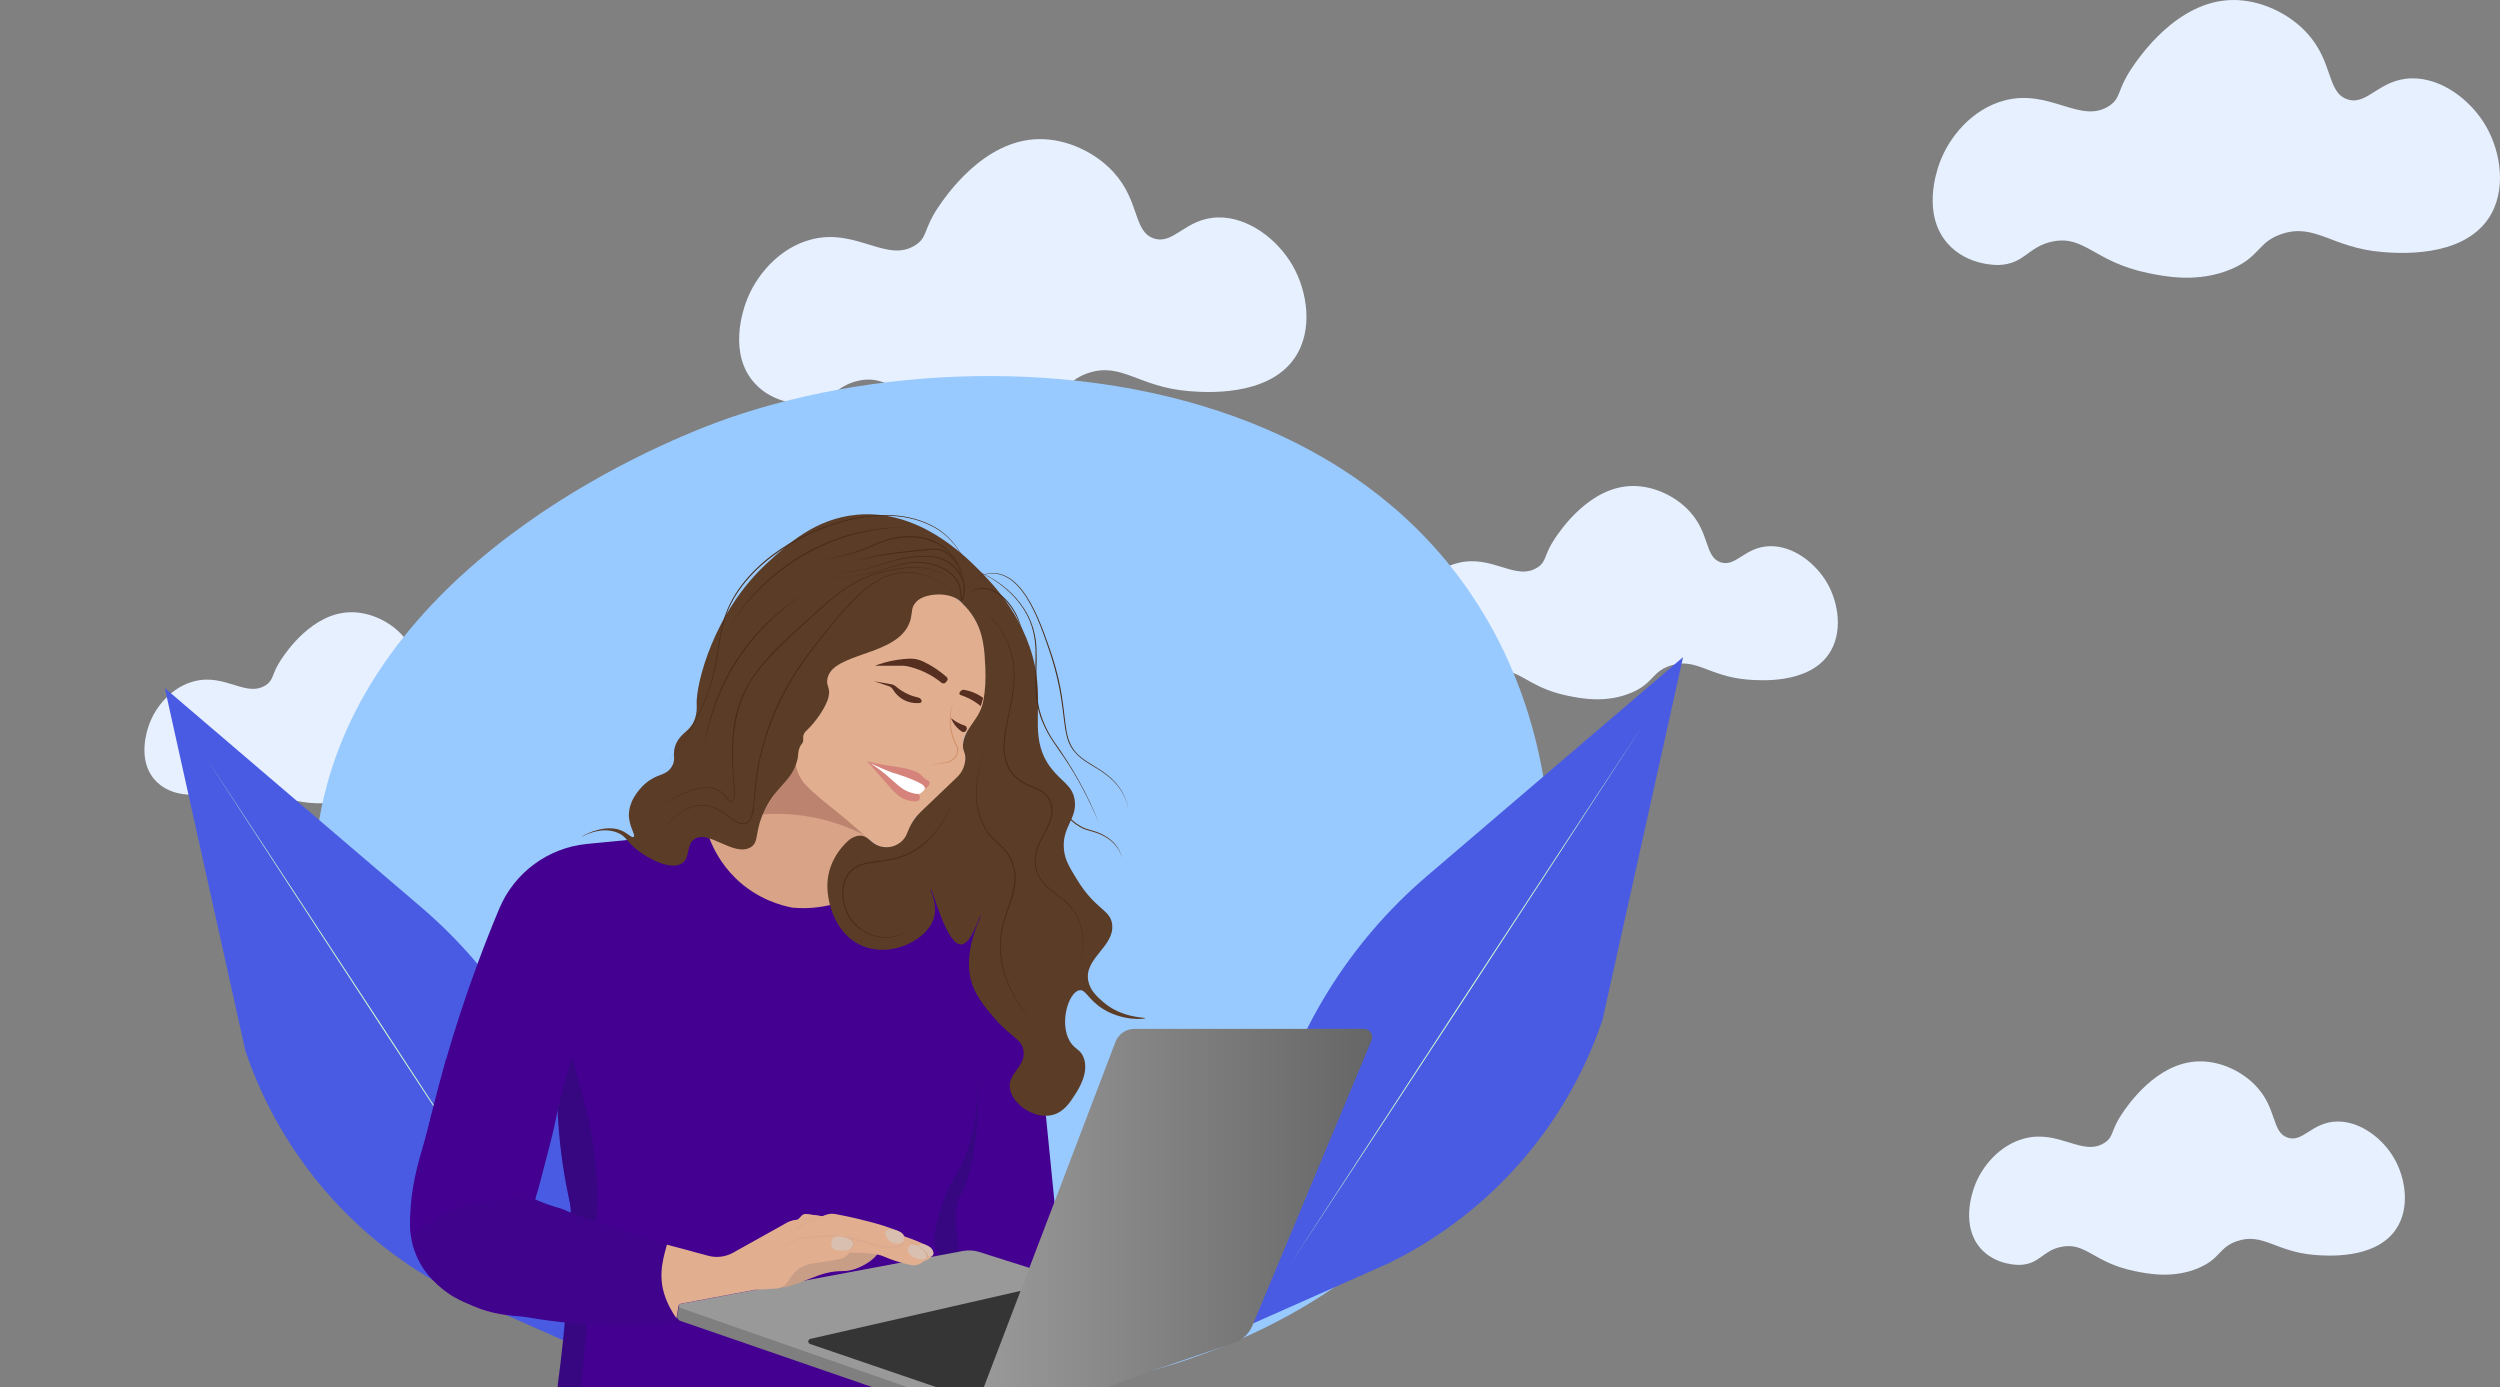 <?xml version="1.0" encoding="UTF-8"?><svg xmlns="http://www.w3.org/2000/svg" xmlns:xlink="http://www.w3.org/1999/xlink" viewBox="0 0 2103 1167.01"><rect x="0" y="0" width="2103" height="1167.01" fill="#808080" stroke="none"/><defs><linearGradient id="Degradado_sin_nombre_14" x1="827.56" y1="1016.26" x2="1154.29" y2="1016.26" gradientUnits="userSpaceOnUse"><stop offset="0" stop-color="#999"/><stop offset="1" stop-color="#666"/></linearGradient></defs><g id="Capa_7"><path d="M1189.1,566.16c-16.71-18.93-7.04-46.77-5.48-51.26,6.18-17.79,21.78-35.97,42.56-41.27,29.3-7.47,48.98,15.75,67.38,3.55,7.63-5.06,5.04-10.16,14.19-23.86,4.65-6.96,29.29-43.85,65.13-44.49,18.48-.33,36.9,8.81,48.36,21.28,17.19,18.7,12.73,38.38,26.12,42.88,12.95,4.36,20.32-12.98,41.27-13.54,19.91-.53,38.84,14.44,48.36,30.95,9.66,16.76,13.64,42.1,1.29,59.97-17.56,25.4-58.66,22.07-68.35,21.28-32.72-2.66-43.36-18.99-65.13-11.61-15.39,5.22-13.72,14.62-32.24,22.57-21.67,9.3-43.43,4.8-54.17,2.58-34.59-7.15-40.72-24.62-61.58-20.31-15.77,3.25-17.81,14.38-34.5,15.15-.85.04-20.41.64-33.21-13.86Z" fill="#e6f0ff"/><path d="M1666.1,1050.16c-16.71-18.93-7.04-46.77-5.48-51.26,6.18-17.79,21.78-35.97,42.56-41.27,29.3-7.47,48.98,15.75,67.38,3.55,7.63-5.06,5.04-10.16,14.19-23.86,4.65-6.96,29.29-43.85,65.13-44.49,18.48-.33,36.9,8.81,48.36,21.28,17.19,18.7,12.73,38.38,26.12,42.88,12.95,4.36,20.32-12.98,41.27-13.54,19.91-.53,38.84,14.44,48.36,30.95,9.66,16.76,13.64,42.1,1.29,59.97-17.56,25.4-58.66,22.07-68.35,21.28-32.72-2.66-43.36-18.99-65.13-11.61-15.39,5.22-13.72,14.62-32.24,22.57-21.67,9.3-43.43,4.8-54.17,2.58-34.59-7.15-40.72-24.62-61.58-20.31-15.77,3.25-17.81,14.38-34.5,15.15-.85.04-20.41.64-33.21-13.86Z" fill="#e6f0ff"/><path d="M130.16,655.97c-14.97-16.96-6.31-41.9-4.91-45.93,5.54-15.94,19.51-32.22,38.13-36.97,26.25-6.69,43.88,14.11,60.37,3.18,6.84-4.54,4.51-9.1,12.71-21.37,4.16-6.23,26.24-39.29,58.35-39.86,16.55-.3,33.06,7.89,43.33,19.06,15.4,16.75,11.41,34.38,23.4,38.42,11.6,3.9,18.2-11.63,36.97-12.13,17.84-.48,34.8,12.94,43.33,27.73,8.66,15.02,12.22,37.71,1.16,53.72-15.73,22.76-52.55,19.77-61.23,19.06-29.31-2.38-38.84-17.01-58.35-10.4-13.79,4.68-12.29,13.1-28.88,20.22-19.41,8.33-38.91,4.3-48.53,2.31-30.99-6.41-36.48-22.05-55.17-18.2-14.13,2.91-15.95,12.88-30.91,13.58-.76.04-18.28.57-29.75-12.42Z" fill="#e6f0ff"/><path d="M634.36,321.85c-21.76-24.65-9.17-60.89-7.14-66.74,8.04-23.16,28.36-46.83,55.41-53.73,38.14-9.73,63.77,20.51,87.73,4.62,9.94-6.59,6.56-13.23,18.47-31.06,6.05-9.05,38.13-57.09,84.79-57.92,24.06-.43,48.04,11.47,62.96,27.7,22.38,24.35,16.57,49.96,34,55.83,16.86,5.67,26.45-16.9,53.73-17.63,25.92-.69,50.57,18.8,62.96,40.3,12.58,21.82,17.76,54.81,1.68,78.07-22.86,33.07-76.37,28.73-88.99,27.7-42.59-3.46-56.45-24.73-84.79-15.11-20.03,6.8-17.86,19.03-41.97,29.38-28.21,12.11-56.55,6.25-70.52,3.36-45.03-9.31-53.02-32.05-80.17-26.44-20.53,4.24-23.18,18.72-44.91,19.73-1.11.05-26.57.83-43.23-18.05Z" fill="#e6f0ff"/><path d="M1638.36,204.85c-21.76-24.65-9.17-60.89-7.14-66.74,8.04-23.16,28.36-46.83,55.41-53.73,38.14-9.73,63.77,20.51,87.73,4.62,9.94-6.59,6.56-13.23,18.47-31.06,6.05-9.05,38.13-57.09,84.79-57.92,24.06-.43,48.04,11.47,62.96,27.7,22.38,24.35,16.57,49.96,34,55.83,16.86,5.67,26.45-16.9,53.73-17.63,25.92-.69,50.57,18.8,62.96,40.3,12.58,21.82,17.76,54.81,1.68,78.07-22.86,33.07-76.37,28.73-88.99,27.7-42.59-3.46-56.45-24.73-84.79-15.11-20.03,6.8-17.86,19.03-41.97,29.38-28.21,12.11-56.55,6.25-70.52,3.36-45.03-9.31-53.02-32.05-80.17-26.44-20.53,4.24-23.18,18.72-44.91,19.73-1.11.05-26.57.83-43.23-18.05Z" fill="#e6f0ff"/><path d="M871.68,1167.01h-185.36c-3.85-.62-7.69-1.29-11.51-2-53.57-9.8-105.26-26.13-152.5-48.81-.84-.39-1.67-.79-2.5-1.2-8.53-4.15-16.92-8.5-25.14-13.07-6.03-3.35-11.98-6.81-17.83-10.39-3.68-2.23-7.31-4.52-10.91-6.85-16.41-10.62-32.02-22.15-46.69-34.57-2.95-2.5-5.87-5.04-8.74-7.61-4.18-3.74-13.82-12.55-26.28-25.82-9-9.59-19.48-21.52-30.41-35.55-.21-.26-.41-.53-.62-.79-.46-.59-.92-1.19-1.38-1.79-.42-.54-.83-1.08-1.24-1.62-35.68-46.74-75.19-115.26-84.49-197.74h0c-2.42-21.35-2.8-43.62-.58-66.69.74-7.7,1.75-15.27,3.01-22.7,36.15-212.46,278.71-313.82,335.57-334.93,4.21-1.55,7.41-2.68,9.42-3.37,129.69-44.73,309.11-52.45,453.13,10.07,67.31,29.21,126.89,73.77,170.05,137.06,4.82,7.05,9.43,14.34,13.82,21.87,21.93,37.58,36.87,78.33,45.4,120.28.85,4.14,1.63,8.3,2.34,12.47,4.29,24.81,6.37,49.96,6.37,75.05,0,85.06-23.91,169.4-67.11,237.2-30.12,47.26-69.51,86.34-115.12,117.44l-.03.02c-23.98,16.36-49.68,30.51-76.66,42.51-6.52,2.9-13.11,5.67-19.78,8.31-17.01,6.76-34.48,12.7-52.28,17.82l-.1.03c-13.18,3.79-26.55,7.13-40.06,10.03-5.55,1.19-11.12,2.31-16.71,3.34l-45.08,2Z" fill="#99caff"/><path d="M1415.79,552.79l-215.59,184.27c-64.72,55.32-110.79,129.27-131.91,211.75l-45.68,178.41,145-64.34c26.58-12.94,68.09-37.26,107.21-80.37,42.89-47.26,63.39-95.59,73.18-124.5,22.6-101.74,45.19-203.48,67.79-305.22Z" fill="#495be2"/><path d="M1382,610.01c-94.63,145.77-201.35,308.91-297,454,94.62-145.77,201.35-308.91,297-454h0Z" fill="#d2f9cf"/><path d="M138.62,578.79l215.59,184.27c64.72,55.32,110.79,129.27,131.91,211.75l45.68,178.41-145-64.34c-26.58-12.94-68.09-37.26-107.21-80.37-42.89-47.26-63.39-95.59-73.18-124.5-22.6-101.74-45.19-203.48-67.79-305.22Z" fill="#495be2"/><path d="M172.41,636.01c95.65,145.1,202.38,308.23,297,454-95.65-145.09-202.37-308.23-297-454h0Z" fill="#d2f9cf"/><path d="M871.68,1167.01h-402.78c.09-.66.18-1.33.27-2h447.59l-45.08,2Z" fill="#e3ffe7"/></g><g id="Capa_4"><path d="M744.05,706.81c-5.32-.89-11.95-1.56-19.55-1.3-8.32.28-7.94,4.08-13.5,5.5,3.17,4.84.85,11.66,2.5,24.5,1.98,15.43-2.22,27.54-4.51,33.02-8.21,2.3-40.83,10.43-75.99-6.52-30.63-14.76-44.73-39.65-49-48l57-78,45.36-18,57.68,88.8Z" fill="#d8a387"/><path d="M742,711.01c-12.68-8.17-33.42-19.17-61-24-15.45-2.7-29.13-2.79-40-2,11.67-18.33,23.33-36.67,35-55l66,81Z" fill="#bc836f"/><path d="M819.5,519.51c8.53,13.77,9.21,28,9.9,42.73.47,10.02-.27,18.84-1.37,25.99-.88,5.77-3.06,11.26-6.39,16.05-2.63,3.78-5.5,7.48-8.14,11.25-3.27,4.68-4.12,10.64-2.32,16.07,2.63,7.94.45,16.7-5.6,22.48l-35.05,33.49c-1.34,1.28-2.41,2.83-3.13,4.54l-4.5,10.65c-.16.39-.35.77-.57,1.13-5.92,9.82-19.24,12.12-28.15,4.75-9.88-8.17-20.53-18.11-30.68-26.13-11.49-9.08-18.87-15.33-24.89-21.33-9.37-9.34-12.08-23.42-6.9-35.59,16.97-39.83,29.13-85.53,47.56-123.57.83-1.7,2.17-3.09,3.82-4.01,7.49-4.14,21.92-10.52,40.41-9.5,2.37.13,38.45,2.68,56,31Z" fill="#e1af90"/><path d="M736,560.01c5.02-1.92,11.43-3.86,19-5,3.54-.54,6.87-.83,9.94-.95,4.01-.16,7.99.64,11.61,2.37s7.45,3.86,11.44,6.59c3.21,2.19,6.01,4.43,8.43,6.58.89.79,1,2.13.26,3.05l-1.03,1.28c-.9,1.13-2.54,1.31-3.66.4-3.68-3-8.66-6.43-15.01-9.31-5.1-2.31-9.85-3.71-13.82-4.57-1.39-.3-2.8-.43-4.22-.43h-22.96Z" fill="#562f21"/><path d="M807.98,584.61c-.94-.31-1.28-1.48-.65-2.25l.6-.75c.67-1.01,1.88-1.52,3.08-1.31,2.57.44,5.67,1.24,8.99,2.71,2.85,1.25,5.18,2.69,7,4-.26,1.25-.58,2.59-1,4-.32,1.06-.65,2.06-1,3-2.26-1.88-5.25-4.03-9-6-2.9-1.52-5.62-2.61-8.02-3.39Z" fill="#562f21"/><path d="M735,573.01l14.87,2.62c1.31.23,2.55.8,3.56,1.67,2.51,2.16,6.01,4.68,10.57,6.71,3.09,1.38,5.99,2.23,8.46,2.76,1.2.26,2.19,1.1,2.68,2.22h0c.46,1.06-.25,2.24-1.4,2.36-2.64.28-6.51.25-10.74-1.35-6.52-2.46-10.21-7.24-11.95-10.09-.77-1.27-1.97-2.22-3.38-2.69-4.22-1.41-8.45-2.82-12.67-4.22Z" fill="#562f21"/><path d="M729.5,640.51c10.31,2.42,18.57,3.73,24.5,4.5,0,0,16.71,2.17,21,7,.52.59,1.32,1.76,3,3,2.17,1.6,3.65,1.71,4,3,.31,1.14-.51,2.31-1,3-.95,1.35-2.21,1.96-2.81,2.2-1.73,1.6-3.46,3.2-5.19,4.8.6,1.4,1.19,3.4.28,4.74-1.92,2.81-9.12.62-10.28.26-7-2.16-10.91-6.74-19-16-2.56-2.93-7.56-8.65-14.5-16.5Z" fill="#d6837c"/><path d="M773,668.01c-1.25-.08-3.42-.29-6-1-9.6-2.65-13.63-9.14-25-18-2.14-1.67-5.53-4.19-10-7,6.69,2.95,15.14,6.82,19,8,1.3.4,1.39.4,2.94.88,3.29,1.02,8.59,2.79,14.71,5.41,5.21,2.22,9.53,4.42,9.35,6.71-.09,1.11-1.26,2.27-2,3-1.1,1.09-2.25,1.68-3,2Z" fill="#fff"/><path d="M813.18,613.45c.43-1.3-.28-2.69-1.59-3.1-1.13-.35-2.34-.79-3.59-1.35-3.47-1.54-6.13-3.43-8-5,.69,1.88,2.12,4.99,5,8,1.4,1.46,2.84,2.58,4.14,3.42,1.41.92,3.31.24,3.84-1.36.07-.2.14-.41.2-.61Z" fill="#562f21"/><path d="M802,590.01c-3.77,11.48-3.11,24.39,2.19,35.27.63,1.42,1.57,2.72,1.83,4.29.69,4.75-2.63,9.6-6.99,11.32-1.25.58-3.16.79-4.51,1.03-4.36.71-9.17,1.48-13.52,2.1,2.97-.65,5.96-1.23,8.93-1.85,2.56-.6,6.44-.99,8.8-1.99,3.93-1.7,7.01-6.11,6.35-10.43-.26-1.46-1.2-2.69-1.79-4.04-5.29-11.06-5.88-24.33-1.29-35.7h0Z" fill="#d3906a"/></g><g id="Capa_3"><path d="M469.1,932.78c-.03.12-.06.23-.09.34h0c.01.4.03.79.05,1.19.04-.25.09-.5.14-.75-.03-.26-.07-.52-.1-.78ZM469.1,932.78c-.03.12-.06.23-.09.34h0c.01.4.03.79.05,1.19.04-.25.09-.5.14-.75-.03-.26-.07-.52-.1-.78ZM469.1,932.78c-.03.12-.06.23-.09.34h0c.01.4.03.79.05,1.19.04-.25.09-.5.14-.75-.03-.26-.07-.52-.1-.78ZM469.1,932.78c-.03.12-.06.23-.09.34h0c.01.4.03.79.05,1.19.04-.25.09-.5.14-.75-.03-.26-.07-.52-.1-.78ZM887.02,1011.05l-7.2-72.44-11.68-117.66c-1.92-19.38-9.93-36.94-22.11-50.74-14.24-16.14-34.19-27.13-56.8-29.86l-44.23-5.34c-5.87,5.95-15.57,14.27-29.5,20.5-.96.43-1.91.83-2.85,1.23-1.04.42-2.08.82-3.11,1.19-3.9,1.45-7.71,2.56-11.36,3.41-13.54,3.17-25.01,2.78-31.68,2.17-8.47-1.61-29.47-6.8-48-25-11.98-11.77-18.33-24.45-21.66-33.2-.76-1.99-1.36-3.77-1.84-5.3-.28.03-.55.05-.83.08-14.19,1.39-28.37,2.78-42.56,4.17-8.06.79-16.12,1.58-24.18,2.37-11.25,1.1-22.51,2.21-33.76,3.31-32.72,3.21-61.01,24.15-73.71,54.48-6.22,14.84-12.34,30.33-18.29,46.44-5.03,13.6-9.94,27.65-14.67,42.15-4.23,12.94-8.15,25.7-11.78,38.25-.26.92-.53,1.84-.79,2.75,0,.01,0,.02-.01.02-3.49,12.19-6.71,24.19-9.69,35.97-1.58,6.31-3.11,12.54-4.55,18.72-.02.07-.04.13-.05.19-.66,2.77-1.3,5.53-1.92,8.28-1.34,5.88-2.61,11.71-3.83,17.48h0c-.4,1.91-.8,3.79-1.19,5.68-2.72,13.18-5.14,26.06-7.29,38.6-.48,2.82-.78,5.65-.9,8.46v.04s-.01.03,0,.04c-.01.06-.01.12,0,.17-.54,13.83,3.26,27.38,10.7,38.8,2.38,3.66,5.14,7.09,8.25,10.24,1.21,1.24,2.47,2.42,3.79,3.56.01.01.03.03.04.03.83.72,1.66,1.41,2.53,2.09,5.91,4.62,12.73,9.09,20.54,13,.03.02.07.03.1.05,4.08,2.04,8.42,3.92,13.05,5.58,6.93,2.49,14.34,4.14,21.77,5.17h.01c4.78.67,9.58,1.08,14.24,1.3h.02c14.29.67,27.4-.46,35.65-1.61,2.11-.3,3.9-.59,5.31-.86,0,0-.5,3.1-1.3,7.91-.71,4.29-1.66,9.95-2.71,15.99-2.47,14.21-5.47,30.51-7.16,36.1-.39,1.28-.7,2-.93,2h420.1v-136l-1.98-19.96ZM450,1009.01s.01-.02.01-.03c.09-.24.18-.49.26-.75,0-.01,0-.02.01-.03,3.19-9.07,7.5-27.5,11.72-43.19,3.19-11.91,5.38-22.01,7.06-30.7.04-.25.09-.5.14-.75-.03-.26-.07-.52-.1-.78,0-.04,0-.09-.02-.13-.02-.21-.05-.43-.08-.64.45-2.12.88-4.15,1.29-6.1h0c.74-3.49,1.4-6.68,2-9.6-.08.51-.18,1.08-.29,1.7-.45,2.57-.92,5.3-1.45,8.21,0,.02-.01.05-.01.07,0,.05-.02.11-.03.17-.18,1.02-.37,2.07-.57,3.14,0,.02-.01.04-.01.07-.23,1.27-.47,2.55-.73,3.89,3.42,26.18,6.83,52.35,10.25,78.53.23,1.77.46,3.53.69,5.3.12.92.24,1.83.36,2.75.16,1.29.33,2.58.5,3.87l-.97-.47-29.9-14.47-.13-.06ZM474.62,904.66c-.61,3.12-1.36,6.88-2.26,11.28,1.02-6.03.5-4.1.13-2.6.4-1.84,1.4-6.42,3.51-16.33-.79,4.05-1.21,6.19-1.37,7.09.38-1.75,1.44-7.07,1.46-7.07,0,.1-.9,4.72-1.47,7.63ZM469.1,932.78c-.03.12-.06.23-.09.34h0c.01.4.03.79.05,1.19.04-.25.09-.5.14-.75-.03-.26-.07-.52-.1-.78ZM469.1,932.78c-.03.12-.06.23-.09.34h0c.01.4.03.79.05,1.19.04-.25.09-.5.14-.75-.03-.26-.07-.52-.1-.78ZM469.1,932.78c-.03.12-.06.23-.09.34h0c.01.4.03.79.05,1.19.04-.25.09-.5.14-.75-.03-.26-.07-.52-.1-.78Z" fill="#430091"/><path d="M502,1021.01c-.21,2.27-.41,4.53-.62,6.8-.14,1.64-.29,3.28-.44,4.92-2.09,23.07-4.18,46.13-6.27,69.2-.37,4.03-.73,8.06-1.09,12.09-.65,7.13-1.3,14.26-1.94,21.39-.89,9.87-1.79,19.73-2.68,29.6-.06.67-.12,1.33-.18,2h-19.88c.09-.66.18-1.33.27-2,1.65-12.25,3.15-24.78,4.48-37.58.12-1.14.23-2.28.35-3.42.39-3.87.76-7.71,1.1-11.54.21-2.21.41-4.41.59-6.6.42-4.81.8-9.58,1.15-14.33,1.75-23.44,2.77-46.13,3.19-68,.03-1.19.05-2.38.07-3.56.01-.87.03-1.73.04-2.59.01-.72.02-1.43.03-2.14-.24-1.04-.49-2.1-.72-3.16-2.45-10.82-4.67-22.53-6.45-35.08-2.17-15.28-3.38-29.6-3.94-42.7-.02-.4-.04-.79-.05-1.18-.01-.04-.01-.08-.01-.12.03-.12.05-.24.08-.36.48-2.07.95-4.14,1.42-6.21.02-.05.03-.1.04-.15,0-.02.01-.05.01-.07,3.14-13.71,6.27-27.42,9.41-41.12,0-.06.03-.11.04-.17l.06.22,1.06,3.88,10.88,39.98c3.19,11.91,6.09,25.65,8,41,2.38,19.16,2.66,36.39,2,51Z" fill="#370782"/><path d="M348,1009.01c-.07.27-.14.55-.21.82-9.72,38.51,13.06,77.89,51.37,88.39,13.62,3.73,28.25,7.08,43.83,9.8,53.17,9.25,99.03,7.86,132.47,4.23l-14.39-65.47c-67.02-19.85-88.08-29.76-88.08-29.76-15.03-4.22-38.05-12.62-62-30-24.13-17.51-39.33-36.96-48-50l-15,72Z" fill="#3f038c"/><path d="M817,888.21c-.13.02,4.55,13.72,5,31.8,0,0,.91,37.3-18.5,69.5-.4.67-1.33,2.18-2.56,4.38-2.8,5.01-7.09,13.55-10.44,24.62-3.34,11.05-4.53,20.59-5,27,17.33,39.67,34.67,79.33,52,119-34.98-107.93-37.36-145.8-30.5-157.5.23-.39.73-1.19,1.38-2.37,2.12-3.78,5.08-9.92,7.41-19.54,9.81-40.51,6.2-71.1,6.2-71.1-1.71-14.54-4.88-25.82-5-25.8Z" fill="#370782"/><path d="M450,1010.01c-9.43-2.32-22.15-1.23-37,0-34.95,2.91-57.37,22.65-67,31-.26-3.9-1.14-8.99-1-16,.52-26.37,6.26-44.91,12-65,4.44-15.55,10.8-38.67,18.11-68.8,30.96,14.93,75.93-20.14,106.89-5.2-4.91,16.47-23.39,84.51-27,104-1.59,8.57-3.91,11.91-5,20Z" fill="#430091"/></g><g id="Capa_2"><path d="M788.32,1165.01l6.58,2h-60.64l-5.8-2-152.99-52.77h0l-3.02-1.04c-1.98-.69-3.16-2.71-2.79-4.77l1.35-7.42.2.06,1.47.45,161.02,48.9,54.63,16.59Z" fill="#7f7f7f"/><path d="M916.76,1165.01h7.16l9.55-3.34,110.53-38.66-6.92-2.2-11.85-3.76-136.23-43.2-23.13-7.34-42.21-13.39c-4.37-1.38-9.02-1.67-13.52-.82l-3.02.57h0l-17,3.18-6.82,1.28h-.01l-2.9.54-.77.15h-.01l-1.04.19-5.34,1s-.01.01-.02,0l-2.89.55-3.34.62s-.01,0-.01,0l-9.02,1.69s-.01.01-.01,0l-80.83,15.14h-.02l-16.08,3.01-.24.05h-.01l-5.63,1.05h0l-6.19,1.16h-.01l-13.28,2.49h-.05s-63.01,11.81-63.01,11.81c-.1.02-.2.05-.3.08-.06.01-.11.04-.16.07-.01,0-.02,0-.02.01-.08.04-.16.08-.23.14-.06.03-.12.08-.17.13-.52.47-.69,1.22-.49,1.86.15.5.51.93,1.11,1.14l.56.2,185.06,64.6,5.73,2h108.02l45.08-2Z" fill="#999"/><path d="M973.82,1133.51l-84.82,27.82-11.22,3.68-6.1,2h-83.62l-5.85-2-48.52-16.59-52.23-17.86c-2.14-.73-1.98-3.8.22-4.3l126.49-28.87,8.68-1.99,41.15-9.39.38.16,30.62,12.55,84.82,34.79Z" fill="#353535"/><path d="M931,1167.01l42.53-15.37.1-.03,52.28-17.82,12.12-4.13c2.8-.96,5.39-2.38,7.66-4.18,3.39-2.67,6.08-6.19,7.78-10.26l.86-2.06,99.42-238.05c1.91-4.57-1.45-9.6-6.39-9.6h-193.23c-7,0-13.28,4.32-15.77,10.87l-51.34,134.67-21.15,55.46-7.49,19.66-24.98,65.52-.7,1.84-4.38,11.48-.76,2h103.44Z" fill="url(#Degradado_sin_nombre_14)"/></g><g id="Capa_5"><path d="M963.5,856.51c-.11.68-18.94,2.83-36-8-12.43-7.89-14.08-16.42-19.5-15.5-9.08,1.54-17.19,27.63-8,43,4.18,6.98,8.71,6.37,11.5,13.5,4.87,12.41-4.09,26.44-7,31-4.38,6.86-9.7,15.2-19.5,17.5-15.3,3.59-33.63-9.42-35.5-22.5-1.83-12.86,13.34-18.05,11.5-31.5-1.36-9.97-10.35-11.25-24-27-8.29-9.56-18.38-21.21-21-36-4.58-25.86,10.1-50.57,9-51-1.03-.4-7.58,24.26-16.5,24.5-12.44.33-24.07-46.96-25.5-46.5-.77.25,6.06,12.85,2.5,24.5-5.17,16.95-32.36,32.05-56.5,24.5-24.85-7.77-33.32-35.42-33-53,.4-21.78,16.03-35.84,19-38,3.47-2.53,7-3,7-3h.08c2.88-.39,5.8.48,8.02,2.36,1.19,1.01,2.38,2.01,3.56,2.98,8.87,7.34,22.13,5.08,28.09-4.65.26-.43.48-.89.68-1.35l2.08-4.92c2.29-5.43,5.67-10.33,9.93-14.4l30.62-29.26c4.53-4.33,7.04-10.31,7.01-16.52,0-1.14-.2-2.28-.56-3.37l-1.03-3.13c-1.69-5.09,1.48-13.35,4.53-17.76,2.73-3.93,3.36-5.09,6.09-9.01,3.35-4.8,5.53-10.3,6.41-16.09,1.1-7.14,1.84-15.95,1.37-25.97-.7-14.72-1.37-28.96-9.9-42.73-2.61-4.2-5.62-7.84-8.87-10.98-.26-.25-.5-.52-.73-.8-.12-.14-.24-.29-.37-.42-1.19-1.3-2.59-2.39-4.15-3.3-10.5-6.16-28.02-3.83-33.85,2.3-.69.72-1.31,1.53-1.76,2.15-.51.7-.95,1.45-1.25,2.27-1.37,3.67-.73,7.71-2.99,13.58-10.91,28.35-64.84,24.6-69,47-.87,4.66.9,6.24,1.34,9.71.25,1.98.01,3.46-.34,5.29-1.58,8.03-10.99,21.53-18,28-1.02.94-2.33,2.04-3,4-.98,2.85.44,4.44-1,7-.62,1.11-1.17,1.31-2,3-.5,1.01-.8,1.95-1.07,3.03-.76,3.09-.42,4.72-.93,6.97-.51,2.24-1.13,4.24-1.83,6.07-5.34,13.88-15.74,17.53-25.17,35.93-10.15,19.82-4.7,28.57-13,33-14.33,7.64-35.07-15.38-47-7-7.01,4.92-3.14,15.17-10,20-9.38,6.61-28.05-3.22-38-11-9.32-7.28-9.01-11.39-16.5-14.5-14.73-6.11-30.41,3.79-30.5,3.5-.1-.33,20.62-12.51,35.5-4.5,3.99,2.15,7.09,5.5,8.5,4.5,2.06-1.46-4.24-8.96-4-19,.33-13.95,12.14-24.4,14-26,10.17-8.75,17.05-5.89,22-14,4.48-7.34-.55-10.66,4-20,4.5-9.23,11.04-9.35,15-19,2.57-6.27,2.07-11.75,2-14-.53-16.02,13.7-76.81,60-119,16.55-15.08,39.79-36.85,75-40,51.67-4.63,90.1,34.03,103,47,9.98,10.04,41.88,42.12,48,89,4.12,31.53-5.46,54.12,12,77,8.89,11.65,18.15,14.66,20,27,2.38,15.85-11.11,22.72-9,42,.92,8.43,4.24,13.96,11,25,15.67,25.6,27.91,24.97,29.5,37.5,2.38,18.79-24.12,28.62-20,48,1.66,7.82,7.4,12.92,12,17,15.94,14.15,36.11,13.29,36,14Z" fill="#5b3c27"/><path d="M813,500.01c18.91-15.22,38.34,4.97,44.61,22.94,0,0,1.32,4,1.32,4l1.07,4.06c-1.65-5.35-3.76-10.55-6.53-15.38-8.19-14.73-24.28-27.36-40.47-15.62h0Z" fill="#472c19"/><path d="M717.5,472.51c9.12-2.8,18.44-4.95,27.85-6.55,9.41-1.63,18.93-2.31,28.39-3.54,4.77-.48,9.52-1.27,14.35-.89,9.93,1.14,16.6,10.4,19.97,19.09,1.7,4.48,2.81,9.16,3.44,13.88-.85-4.69-2.06-9.32-3.89-13.7-3.45-8.35-10.02-17.26-19.61-18.37-4.69-.34-9.46.47-14.14.97-18.98,1.93-37.91,4.02-56.36,9.09h0Z" fill="#472c19"/><path d="M668,483.01c.33-.25.85-.15,1.25-.2.72-.02,3.1,0,3.88.01,5.07.08,10.48.14,15.5.02,13.76-.29,27.57-1.5,40.98-4.68,6.76-1.45,13.14-4.1,19.71-6.17,6.63-1.96,13.44-3.25,20.32-3.91,6.88-.51,13.96-1.09,20.69.88,9.93,3.23,18.44,11.52,20.78,21.84.9,4.3.75,8.87-.71,13.03-.27.56-.45,1.28-1.14,1.62-.74.28-1.07-.65-1.09-1.13-.18-1.8-.16-3.47-.34-5.18-.32-3.38-1.04-6.76-2.68-9.71-6.37-11.65-23.09-16.26-35.6-16.12-13.83.47-26.56,7.05-40.07,9.49-13.51,2.78-27.36,3.86-41.13,3.21-5.16-.26-10.32-.74-15.41-1.65-1.65-.39-3.5-.5-4.95-1.36h0ZM668,483.01c1.45.85,3.31.96,4.95,1.34,5.09.89,10.25,1.35,15.41,1.6,13.76.61,27.61-.52,41.06-3.45,13.56-2.59,26.15-9.27,40.11-9.87,12.92-.26,29.78,4.35,36.44,16.37,2.77,4.74,2.74,10.41,3.27,15.62,0,.03-.03-.05-.09-.07-.1-.05-.18-.04-.23-.01,2.07-3.94,2.1-9.14,1.26-13.52-2.23-9.99-10.5-18.07-20.1-21.22-6.54-1.95-13.62-1.46-20.37-1.01-6.84.59-13.64,1.82-20.25,3.71-6.59,2.01-13,4.61-19.78,5.99-13.46,3.04-27.28,4.19-41.05,4.44-5.01.1-10.47.02-15.5-.08,0,0-2.58-.03-2.58-.03h-1.29c-.42.06-.9-.05-1.25.2h0Z" fill="#472c19"/><path d="M692.5,470.51c11.79-1.74,23.4-4.72,34.53-8.97,5.65-2.01,10.78-5.12,16.52-6.93,20.61-6.61,43.37-5.19,57.83,12.66,5.7,6.94,9.39,15.47,11.12,24.24-2.03-8.68-5.85-17.01-11.6-23.84-14.59-17.36-36.67-18.55-57.08-12.2-5.67,1.75-10.87,4.89-16.52,6.78-11.23,4.11-22.94,6.93-34.8,8.26h0Z" fill="#472c19"/><path d="M548.5,708.51c11.42-16.03,29.92-37.5,51.9-29.54,4.05,1.51,7.7,3.88,11.14,6.41,3.43,2.43,6.7,5.39,10.67,6.84,4.25,1.57,8.35-.93,9.61-5.18,2.42-8.17,2.14-16.89,3.23-25.3.89-8.51,2.19-16.99,4.05-25.35,5.84-24.99,15.71-49.17,29.72-70.7,9.27-14.4,20.19-27.62,30.9-40.95,13.6-16.09,27.81-33.87,48.33-41.11,21.04-7.39,43.2,3.44,58.45,17.87-15.33-14.23-37.39-24.76-58.28-17.36-20.37,7.26-34.44,25.01-47.92,41.07-10.65,13.33-21.51,26.57-30.71,40.97-13.82,21.51-23.79,45.52-29.68,70.38-3.49,14.57-4.39,29.54-6.04,44.39-.76,6.65-3.53,14.42-11.85,11.85-4.1-1.5-7.33-4.47-10.82-6.96-3.42-2.53-7.01-4.87-10.99-6.37-21.73-7.91-40.22,13.23-51.71,29.04h0Z" fill="#472c19"/><path d="M545.5,684.51c14.27-9.69,46.22-31.76,62.4-17.49,2.4,2,3.9,4.94,6.25,6.89,2.19,1.31,2.97-1.58,3.11-3.29.44-5.17-.22-10.36-.51-15.53-.61-8.31-1.07-16.65-.9-24.99.76-51.37,23.68-72.72,59.22-105.08,18.37-16.64,36.82-35.05,61.09-42.53,20.99-6.21,56.47-11.53,68.35,12.02-12.06-23.38-47.31-17.64-68.17-11.47-24.16,7.54-42.44,25.95-60.71,42.59-12.17,11.31-24.61,22.49-35.16,35.35-22.96,26.75-25.9,60.27-23.06,94.06.27,4.16.62,8.31.62,12.5-.08,2.12.03,4.32-1.08,6.26-1.71,2.46-4.16-.01-5.34-1.71-1.28-1.65-2.55-3.28-4.08-4.65-15.77-13.97-47.78,7.59-62.02,17.07h0Z" fill="#472c19"/><path d="M592.5,629.51c5.55-47.13,31.23-91.27,69.16-119.74,5.41-4.06,11.04-7.81,16.84-11.26-11.42,7.19-22.1,15.54-31.75,24.96-29.16,28.09-48.36,66.02-54.25,106.04h0Z" fill="#472c19"/><path d="M612.5,529.51c26.64-46.88,76.32-79.62,130.03-85.06,7.63-.8,15.31-1.12,22.97-.94-7.66-.02-15.32.46-22.92,1.42-53.44,6.17-102.47,38.55-130.08,84.58h0Z" fill="#472c19"/><path d="M812.5,491.51c37.52-29.38,57.17,16.56,67.82,46.56,3.84,10.53,7.38,21.21,9.93,32.14,2.58,10.93,4.11,22.08,5.34,33.21,1.05,8.25,1.71,16.82,5.77,24.22,4.03,7.49,11.4,12.08,18.49,16.41,15.64,9.08,26.95,19.74,29.66,38.47-2.93-18.56-14.43-29.03-29.97-37.98-10.21-5.95-18.92-12.3-21.97-24.41-1.5-5.45-2.12-11.05-2.82-16.61-1.28-11.12-2.87-22.2-5.48-33.08-2.49-10.91-5.96-21.55-9.74-32.08-10.42-29.8-29.55-75.45-67.03-46.84h0Z" fill="#472c19"/><path d="M815.5,477.51c30.92,11.28,55.88,34.84,56.44,69.49.43,10.61-.56,21.19-.03,31.72.36,10.52,2.51,20.99,6.78,30.63,2.12,4.82,4.68,9.44,7.58,13.84,15.4,21.53,28.64,44.63,38.23,69.32-8.2-19.47-17.97-38.35-29.84-55.85-5.96-8.73-12.5-17.21-16.73-26.98-9.62-20.41-6.55-41.09-6.82-62.65-.21-5.26-.73-10.53-2-15.63-6.17-26.36-29.33-44.55-53.61-53.89h0Z" fill="#472c19"/><path d="M817.5,505.51c22.88,15.15,37.32,38.21,35.81,66.17-.45,18.81-7.54,36.8-8.28,55.53-.36,9.29,2.39,18.73,8.97,25.47,3.9,4.02,8.89,6.64,14.11,8.62,5.15,2.03,10.95,4.39,13.95,9.42,5.72,8.95,3.17,18.35-1.45,27.08-3.38,6.64-7.36,13.12-8.86,20.48-1.51,7.24-.16,15.11,4.01,21.26,4.18,6.25,10.65,10.41,16.43,15.06,20.39,15,22.88,38.38,14.3,60.91,6.56-17.23,6.62-38.66-6.43-52.89-4.97-5.64-11.33-9.73-17.11-14.49-9.29-7.14-14.44-18.3-11.95-30,2.14-11.18,10.21-20.11,12.88-31.06,1.43-5.82.18-12.16-3.38-16.98-3.17-4.1-8.03-5.98-12.78-7.87-5.25-2-10.46-4.77-14.41-8.89-12.84-13.22-9.4-32.17-5.89-48.44,2.31-10.99,4.83-21.98,5.25-33.23,1.63-27.59-12.71-50.99-35.19-66.15h0Z" fill="#472c19"/><path d="M829.5,628.51c-8.15,21.72-12.85,47.96,0,68.78,4.08,6.96,10.69,11.49,16.09,17.4,7.07,8.09,9.93,19.48,8.4,30.04-1.58,10.57-6.23,20.28-9.02,30.5-9.92,32.27,4.88,62.84,25.53,87.28-21.3-24.29-36.12-54.9-26.33-87.5,2.72-10.2,7.31-19.94,8.83-30.41,1.55-10.31-1.17-21.41-8.03-29.35-5.26-5.81-12.04-10.61-16.06-17.58-12.9-21.06-8.02-47.44.59-69.15h0Z" fill="#472c19"/><path d="M804.5,668.51c-8.07,21.38-21.58,43.1-43.84,51.65-8.69,3.48-18.1,4.39-27.25,5.75-6.74,1.02-13.77,2.86-18.26,8.28-7.49,8.98-6.91,22.23-2.53,32.51,3.64,8.45,10.69,15.28,19.16,18.83,12.9,5.57,28.4,2.41,38.71-7.02-6.79,6.29-15.91,10.25-25.28,10.27-14.1.16-27.82-8.76-33.39-21.74-4.56-10.58-5.13-24.22,2.58-33.49,8.03-9.4,21.57-8.33,32.61-10.6,29.55-4.39,47.14-28.27,57.48-54.44h0Z" fill="#472c19"/><path d="M817.5,486.51c-4.97-15.75-13.74-31.03-27.63-40.44-40.81-26.47-103.96-5.54-139.76,21.65-18.93,14.25-35.38,33.4-41.43,56.71-2.37,9.05-3.54,18.37-5.12,27.61-2.62,16.48-7.52,32.62-14.87,47.62-7.28,15.02-16.5,29.06-27.18,41.85,10.55-12.89,19.62-27.01,26.74-42.06,7.27-15,12.1-31.06,14.66-47.52,1.54-9.22,2.69-18.59,5.04-27.69,6.02-23.52,22.53-42.9,41.56-57.32,36.04-27.21,99.76-48.06,140.64-21.25,13.88,9.6,22.52,24.99,27.36,40.84h0Z" fill="#472c19"/><path d="M873,641.01c7.82,18.63,20.05,47.69,39.76,55.77,4.37,1.52,9.15,2.4,13.36,4.51,4.28,2.01,8.31,4.7,11.45,8.26,3.13,3.51,5.37,7.87,6.43,12.46-1.26-4.5-3.56-8.74-6.79-12.12-3.17-3.43-7.16-6-11.41-7.89-4.3-2.01-8.87-2.83-13.37-4.36-20.2-8.1-32.34-37.36-39.44-56.62h0Z" fill="#5b3c27"/></g><g id="Capa_6"><path d="M738.61,1052.01c1.28,3.94-9.88,12.81-21,16-8.27,2.37-11.17.08-23,3-3.81.94-8.2,2.63-17,6-9.89,3.79-15.17,6.3-23,6-3.63-.14-7.4-.29-8-2-1.47-4.19,16.76-15.45,33-22,26.01-10.48,57.08-12.94,59-7Z" fill="#c99e87"/><path d="M561,1047.01l35.39,9.5c6.59,1.61,13.54.77,19.55-2.36l46.55-25.95c1.4-.78,2.94-1.3,4.52-1.53l3.99-.66,3.16-3.19c.9-1.13,2.32-1.71,3.76-1.54l13.69,1.72-28.48,54.28c-2.17,4.13-6.45,6.72-11.11,6.72l-17.02,1-62.12,11.65c-1.13.21-2,1.1-2.19,2.23l-1.69,10.12c-3.4-5.02-7.7-12.05-10.39-21-5.34-17.77.52-33.15,2.39-41Z" fill="#e1af90"/><path d="M674.61,1023.01c.84-1.55,3.79-1.7,5.5-1.5,23.23,2.68,107.8,21.14,105,33-.41,1.71-2.86,4.21-5.5,5.5-2.91,1.42-5.8,1.26-8,1-6.23-.74-9.35-1.11-16-5-15.96-9.32-34.86,1.55-58.5-10.5-13.05-6.66-24.53-18.77-22.5-22.5Z" fill="#e1af90"/><path d="M671,1026.01c3.78-.92,6.84-1.06,9-1,2.39.07,3.65.36,6,0,3.75-.58,5.88-2.21,6-2,.17.29-4.03,4.19-10,6-6.04,1.83-11.35.75-14,0l3-3Z" fill="#dbaa8f"/><path d="M773.61,1047.01c-1.09.92-1.31,2.69-1,4,1.11,4.71,10.01,7.18,12,5,1.04-1.13.18-3.5,0-4-.82-2.26-2.71-3.29-4-4-1-.55-4.97-2.71-7-1Z" fill="#d8bfaf"/><path d="M754.61,1040.01c4.06,1.66,8.77,3.66,14,6,1.29.58,4.56,2.07,8,5,4.09,3.48,4.08,5.31,4,6-.21,1.75-1.76,2.84-2,3-3.15,2.15-8.01-.08-10-1-9.06-4.17-12.84-15.13-14-19Z" fill="#cea88e"/><path d="M685.11,1052.51c2.5.97,2.78.48,25,1,17.89.42,26.83.62,33.5,3.5,8.54,3.68,13.02,4.82,22,7,.95.23,3.28.77,6,0,2.99-.84,6.52-3.28,7-6,.96-5.41-10.3-11.43-17-15-5.36-2.86-13.41-6.26-30-10-2.91-.66-8.53-1.63-19.78-3.56,0,0-19.96-3.43-29.83-3.44-.89,0-2.36.04-5,0-3.82-.05-4.51-.18-6,0-1.87.22-5.01.6-6,2-2.56,3.64,6.07,19.04,20.11,24.5Z" fill="#e1af90"/><path d="M679.61,1045.01c9.11-4.12,16.8-5.5,22-6,11.65-1.13,21.95,1.02,41,5,3.82.8,6.94,1.51,9,2l9-6c.21.63.79,2.63,0,5-.02.05-.04.11-.06.18-.81,2.25-2.82,3.84-5.18,4.21-1.86.29-4.71,1.39-10.75.6-3.57-.46-6.14-1.18-9-2-9.14-2.61-13.71-3.91-14-4-5.53-1.76-16.74-2.78-42,1Z" fill="#dbaa8f"/><path d="M668,1035.01c4-4,9-6,9-6l13.23-5.17,8.97,1.81-31.2,9.36Z" fill="#dbaa8f"/><path d="M666.61,1036.01c5.21-2.89,9.65-5.25,13-7,13.23-6.91,16.32-7.85,20-8,1.94-.08,5.29.61,12,2,4.6.95,8.26,1.81,17,4,5.28,1.32,13.27,3.35,23,7,3.91,1.47,8.13,2.74,9,6,.45,1.69-.04,3.63-1,5-1.44,2.04-3.84,2.66-6,3-8.19,1.29-15.85-.95-16-1-13.55-4.33-20.33-6.49-26-7-6.83-.61-11.72.63-21,3-17.42,4.44-25.26,10.74-28,8-1.29-1.29-1.61-4.77,4-15Z" fill="#e1af90"/><path d="M713.61,1054.01c-20-.33-40-.67-60-1,1.2-1.64,3.14-3.91,6-6,2.75-2,5.81-3.43,12-5,8.86-2.25,15.37-2.56,26-3,3.2-.13,7.14-.23,12,1,4.13,1.05,8.12,2.06,9,5,.83,2.76-1.32,6.36-5,9Z" fill="#dbaa8f"/><path d="M656.61,1082.01c5.98,1.56,7.61-13.47,22-18,5.86-1.85,13.69-1.93,28-5,1.19-.26,3.82-.85,6-3,3.04-2.99,4.83-8.58,3-12-2.57-4.81-11.7-4.22-29-3-12.79.9-17.76,2.61-21,4-5.17,2.22-9.93,4.26-13,9-6.4,9.87-2.23,26.38,4,28Z" fill="#e1af90"/><path d="M700.61,1042.01c-1.74,1.97-1.82,5.84,0,8,1.52,1.81,3.9,1.89,7,2,2.62.09,5.71.2,8-2,.48-.46,2.29-2.2,2-4-.69-4.3-13.18-8.31-17-4Z" fill="#d8bfaf"/><path d="M745.1,1035.9c-1.28,1.95,1.18,5.6,1.51,6.1.42.62,2.18,3.08,5.49,3.9,2.5.62,6.68.5,8-2,1.08-2.05-.33-4.62-.49-4.9-2.9-5.12-12.65-5.95-14.51-3.1Z" fill="#d8bfaf"/><path d="M763.61,1051.01c.16-1.69,1.43-3.42,3-4,5.1-1.88,14.49,7.88,13,11-1.03,2.18-7.72,1.93-12-1-.93-.64-4.29-2.94-4-6Z" fill="#d8bfaf"/></g></svg>
